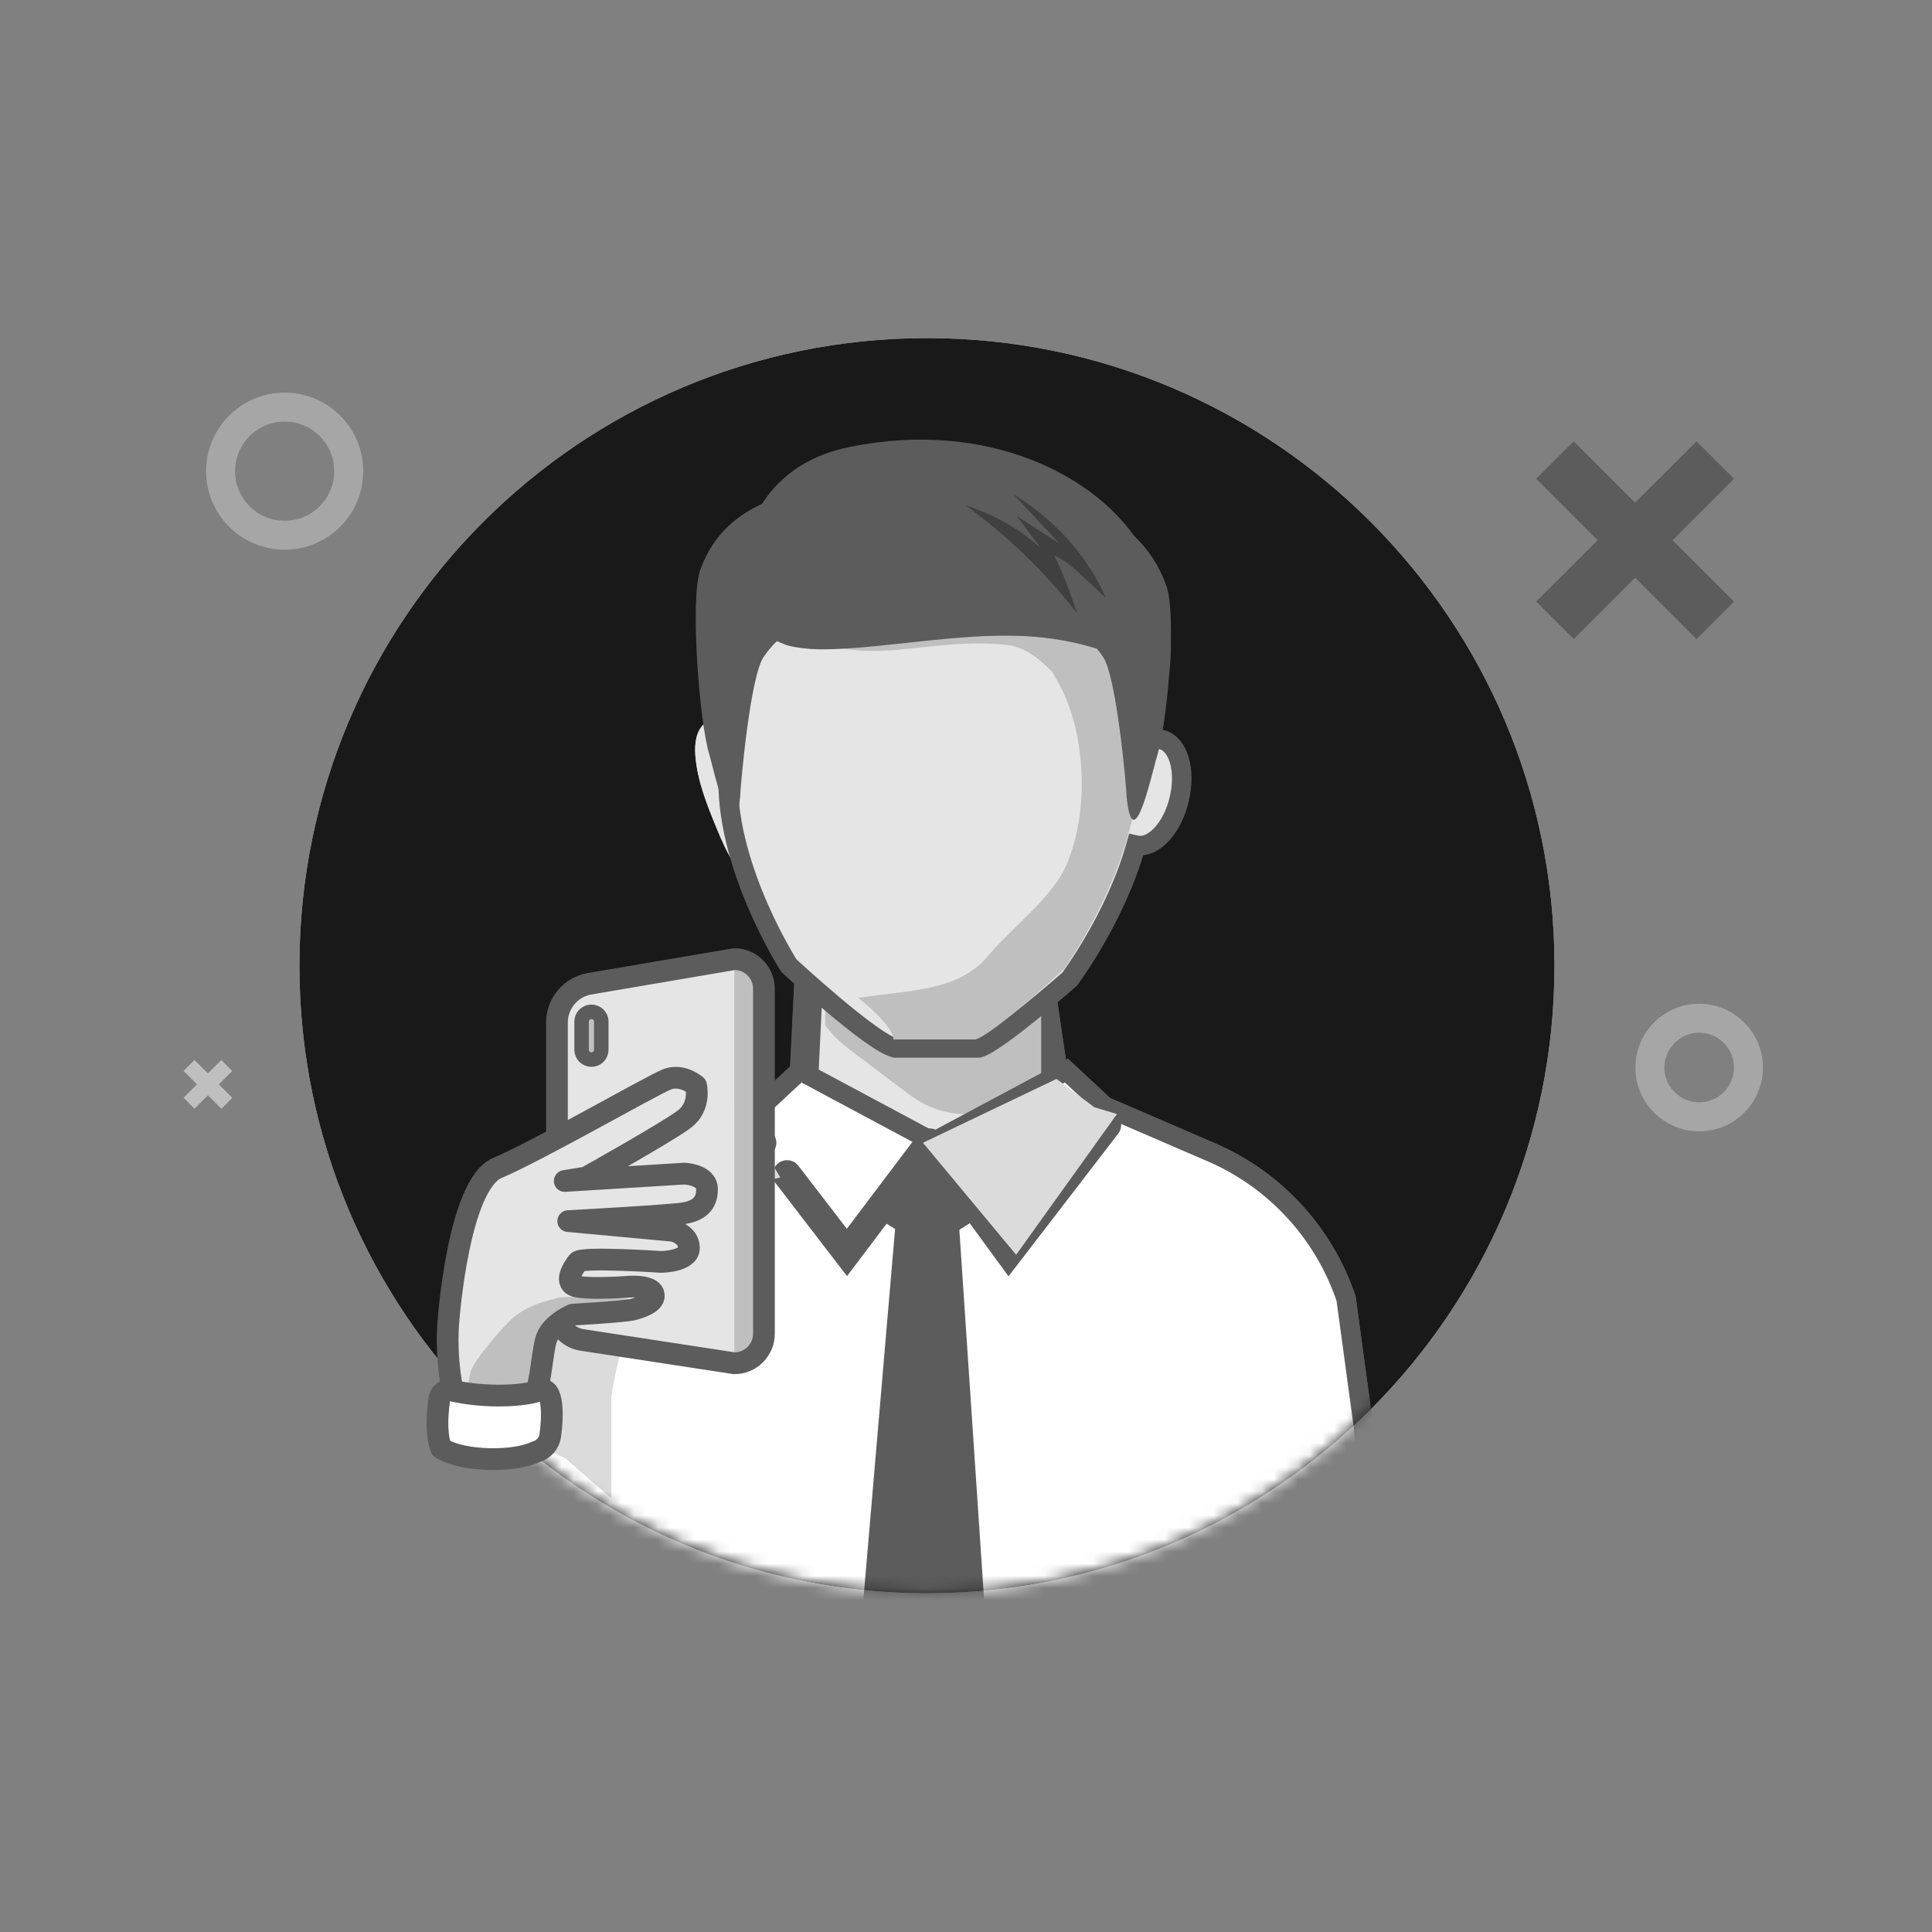 <svg width="160" height="160" viewBox="0 0 160 160" fill="none" xmlns="http://www.w3.org/2000/svg">
<rect x="0" y="0" width="160" height="160" fill="#808080" stroke="none"/>
<path fill-rule="evenodd" clip-rule="evenodd" d="M128.734 79.974C128.734 108.679 105.467 131.948 76.766 131.948C48.065 131.948 24.798 108.679 24.798 79.974C24.798 51.27 48.065 28 76.766 28C105.467 28 128.734 51.27 128.734 79.974Z" fill="white"/>
<path fill-rule="evenodd" clip-rule="evenodd" d="M128.734 79.974C128.734 108.679 105.467 131.948 76.766 131.948C48.065 131.948 24.798 108.679 24.798 79.974C24.798 51.27 48.065 28 76.766 28C105.467 28 128.734 51.27 128.734 79.974Z" fill="#191919"/>
<mask id="mask0_2089_36984" style="mask-type:alpha" maskUnits="userSpaceOnUse" x="24" y="28" width="105" height="104">
<path fill-rule="evenodd" clip-rule="evenodd" d="M128.734 79.974C128.734 108.679 105.467 131.948 76.766 131.948C48.065 131.948 24.798 108.679 24.798 79.974C24.798 51.27 48.065 28 76.766 28C105.467 28 128.734 51.27 128.734 79.974Z" fill="#191919"/>
</mask>
<g mask="url(#mask0_2089_36984)">
<path fill-rule="evenodd" clip-rule="evenodd" d="M66.236 96.256H88.331L84.451 69.988L67.444 71.607L66.236 96.256Z" fill="#BFBFBF" stroke="#5C5C5C" stroke-width="2.376"/>
<path fill-rule="evenodd" clip-rule="evenodd" d="M68.338 84.912C68.888 85.637 69.517 86.278 70.219 86.81L75.272 90.627C78.154 92.806 81.772 92.806 84.655 90.627L86.228 89.438V70.674H68.338V84.912Z" fill="#E5E5E5"/>
<path fill-rule="evenodd" clip-rule="evenodd" d="M63.331 73.727C61.286 73.003 60.209 70.688 59.348 68.591C58.554 66.658 57.75 64.682 57.587 62.581C57.513 61.635 57.624 60.563 58.31 59.954C58.844 59.481 59.617 59.411 60.291 59.592C60.966 59.774 61.567 60.173 62.156 60.567C65.824 63.023 65.149 69.547 63.331 73.727Z" fill="#BFBFBF"/>
<path fill-rule="evenodd" clip-rule="evenodd" d="M66.251 88.664L77.283 94.568L88.317 88.664L91.492 91.616L100.349 95.441C105.593 97.705 109.637 102.102 111.478 107.542L113.257 120.647L77.748 132.905L77.695 128.583L41.31 120.647L43.089 107.542C44.93 102.102 48.974 97.705 54.218 95.441L63.076 91.616L66.251 88.664Z" fill="white"/>
<path d="M77.283 94.569L76.902 95.282L77.283 95.486L77.665 95.282L77.283 94.569ZM66.251 88.665L66.632 87.952L66.123 87.68L65.7 88.073L66.251 88.665ZM88.316 88.665L88.867 88.073L88.444 87.68L87.935 87.952L88.316 88.665ZM91.491 91.617L90.941 92.209L91.043 92.303L91.171 92.359L91.491 91.617ZM100.349 95.442L100.669 94.699L100.349 95.442ZM111.478 107.543L112.278 107.434L112.268 107.357L112.243 107.284L111.478 107.543ZM113.257 120.648L113.521 121.412L114.148 121.195L114.058 120.539L113.257 120.648ZM77.747 132.906L76.939 132.915L76.953 134.035L78.011 133.67L77.747 132.906ZM77.695 128.584L78.503 128.574L78.495 127.931L77.867 127.794L77.695 128.584ZM41.31 120.648L40.509 120.539L40.408 121.279L41.137 121.438L41.31 120.648ZM43.089 107.543L42.324 107.284L42.299 107.357L42.289 107.434L43.089 107.543ZM54.218 95.442L53.898 94.699L54.218 95.442ZM63.076 91.617L63.396 92.359L63.524 92.303L63.626 92.209L63.076 91.617ZM77.665 93.857L66.632 87.952L65.869 89.377L76.902 95.282L77.665 93.857ZM77.665 95.282L88.698 89.377L87.935 87.952L76.902 93.857L77.665 95.282ZM87.766 89.256L90.941 92.209L92.042 91.025L88.867 88.073L87.766 89.256ZM91.171 92.359L100.029 96.183L100.669 94.699L91.811 90.875L91.171 92.359ZM100.029 96.183C105.061 98.356 108.944 102.577 110.712 107.802L112.243 107.284C110.33 101.629 106.125 97.055 100.669 94.699L100.029 96.183ZM110.677 107.652L112.457 120.757L114.058 120.539L112.278 107.434L110.677 107.652ZM112.994 119.884L77.484 132.142L78.011 133.67L113.521 121.412L112.994 119.884ZM78.555 132.896L78.503 128.574L76.887 128.593L76.939 132.915L78.555 132.896ZM41.137 121.438L77.523 129.373L77.867 127.794L41.482 119.858L41.137 121.438ZM42.289 107.434L40.509 120.539L42.11 120.757L43.89 107.652L42.289 107.434ZM53.898 94.699C48.442 97.055 44.237 101.629 42.324 107.284L43.855 107.802C45.623 102.577 49.506 98.356 54.538 96.183L53.898 94.699ZM62.756 90.875L53.898 94.699L54.538 96.183L63.396 92.359L62.756 90.875ZM65.7 88.073L62.525 91.025L63.626 92.209L66.801 89.256L65.7 88.073Z" fill="#5C5C5C"/>
<path fill-rule="evenodd" clip-rule="evenodd" d="M95.71 48.311C93.409 41.319 85.749 38.747 77.301 39.151C68.85 38.747 61.184 41.319 58.877 48.311C58.028 50.903 58.823 61.433 59.576 64.069C60 65.659 61.498 73.179 62.021 67.756C62.05 66.731 62.815 57.418 63.888 55.76C66.141 52.204 69.48 52.053 71.388 53.194C73.376 54.397 74.983 54.495 77.301 54.38C79.615 54.495 81.225 54.397 83.211 53.194C85.125 52.053 88.454 52.204 90.708 55.76C91.772 57.418 92.547 66.731 92.578 67.756C93.093 73.179 94.581 65.659 95.027 64.069C95.762 61.433 96.569 50.903 95.71 48.311Z" fill="#5C5C5C"/>
<path fill-rule="evenodd" clip-rule="evenodd" d="M94.336 45.009C90.878 39.46 81.87 34.683 70.374 37.014C63.895 38.308 62.508 43.079 62.29 43.202C57.038 46.209 59.84 53.522 63.704 54.242C64.62 54.414 65.281 55.011 65.88 55.218C67.409 55.723 69.018 55.632 70.593 55.506C75.756 55.055 81.615 53.505 86.764 54.508C89.858 55.088 93.396 56.601 95.697 59.793C95.841 59.986 97.024 49.329 94.336 45.009Z" fill="#5C5C5C"/>
<path d="M65.18 97.27L70.139 103.721L76.997 94.641" stroke="#5C5C5C" stroke-width="2.376" stroke-linecap="round"/>
<path d="M91.66 93.164L83.545 103.719L77.283 95.146" stroke="#5C5C5C" stroke-width="2.376" stroke-linecap="round"/>
<path fill-rule="evenodd" clip-rule="evenodd" d="M76.871 94.248L73.153 99.74C72.709 100.014 72.715 100.916 73.163 101.187L73.926 101.656L76.254 103.065C76.422 103.171 76.644 103.222 76.871 103.243C77.092 103.222 77.312 103.165 77.485 103.06L79.804 101.627L80.557 101.148C81.007 100.874 81.004 99.973 80.553 99.704L76.871 94.248Z" fill="#5C5C5C"/>
<path d="M61.23 92.264L63.106 94.642" stroke="#5C5C5C" stroke-width="2.376" stroke-linecap="round"/>
<g style="mix-blend-mode:multiply">
<path fill-rule="evenodd" clip-rule="evenodd" d="M92.502 92.261L84.153 103.915L76.436 94.639L87.496 89.35L90.626 91.696L92.502 92.261Z" fill="#BFBFBF"/>
</g>
<g style="mix-blend-mode:multiply">
<path fill-rule="evenodd" clip-rule="evenodd" d="M53.111 108.696C53.111 108.696 54.282 97.508 63.105 95.48L61.229 92.264L50.408 96.68L45.027 103.722L50.408 112.359L53.111 114.76V108.696Z" fill="#DBDBDB"/>
</g>
<g style="mix-blend-mode:multiply">
<path fill-rule="evenodd" clip-rule="evenodd" d="M80.893 120.962L78.327 99.699L83.546 103.719L91.66 93.164L101.52 96.632L110.113 103.915L112.769 120.242L80.893 120.962Z" fill="#BFBFBF"/>
</g>
<path fill-rule="evenodd" clip-rule="evenodd" d="M66.236 96.256H88.331L84.451 69.988L67.444 71.607L66.236 96.256Z" fill="#E5E5E5" stroke="#5C5C5C" stroke-width="2.376"/>
<path fill-rule="evenodd" clip-rule="evenodd" d="M68.338 84.912C68.888 85.637 69.517 86.278 70.219 86.81L75.272 90.627C78.154 92.806 81.772 92.806 84.655 90.627L86.228 89.438V70.674H68.338V84.912Z" fill="#BFBFBF"/>
<path fill-rule="evenodd" clip-rule="evenodd" d="M63.331 73.727C61.286 73.003 60.209 70.688 59.348 68.591C58.554 66.658 57.75 64.682 57.587 62.581C57.513 61.635 57.624 60.563 58.31 59.954C58.844 59.481 59.617 59.411 60.291 59.592C60.966 59.774 61.567 60.173 62.156 60.567C65.824 63.023 65.149 69.547 63.331 73.727Z" fill="#E5E5E5"/>
<path fill-rule="evenodd" clip-rule="evenodd" d="M66.251 88.664L77.283 94.568L88.317 88.664L91.492 91.616L100.349 95.441C105.593 97.705 109.637 102.102 111.478 107.542L113.257 120.647L78.325 142.997L78.327 143.103L78.241 143.051L78.159 143.103L78.157 143L41.31 120.647L43.089 107.542C44.93 102.102 48.974 97.705 54.218 95.441L63.076 91.616L66.251 88.664Z" fill="white"/>
<path d="M77.283 94.569L76.902 95.282L77.283 95.486L77.665 95.282L77.283 94.569ZM66.251 88.665L66.632 87.952L66.123 87.68L65.7 88.073L66.251 88.665ZM88.316 88.665L88.867 88.073L88.444 87.68L87.935 87.952L88.316 88.665ZM91.491 91.617L90.941 92.209L91.043 92.303L91.171 92.359L91.491 91.617ZM111.478 107.543L112.278 107.434L112.268 107.357L112.243 107.284L111.478 107.543ZM78.325 142.998L77.889 142.317L77.507 142.561L77.517 143.015L78.325 142.998ZM78.327 143.104L77.908 143.795L79.167 144.559L79.135 143.087L78.327 143.104ZM78.241 143.052L78.66 142.361L78.23 142.099L77.805 142.371L78.241 143.052ZM43.089 107.543L42.324 107.284L42.299 107.357L42.289 107.434L43.089 107.543ZM63.075 91.617L63.396 92.359L63.524 92.303L63.626 92.209L63.075 91.617ZM77.665 93.857L66.632 87.952L65.869 89.377L76.902 95.282L77.665 93.857ZM77.665 95.282L88.698 89.377L87.935 87.952L76.902 93.857L77.665 95.282ZM87.766 89.256L90.941 92.209L92.042 91.025L88.867 88.073L87.766 89.256ZM91.171 92.359L100.029 96.183L100.669 94.699L91.811 90.875L91.171 92.359ZM100.029 96.183C105.061 98.356 108.944 102.577 110.712 107.802L112.243 107.284C110.33 101.629 106.125 97.055 100.669 94.699L100.029 96.183ZM110.677 107.652L112.457 120.757L113.257 120.648L114.058 120.539L112.278 107.434L110.677 107.652ZM79.135 143.087L79.133 142.98L77.517 143.015L77.519 143.121L79.135 143.087ZM77.821 143.742L77.908 143.795L78.746 142.413L78.66 142.361L77.821 143.742ZM77.805 142.371L77.724 142.423L78.595 143.785L78.676 143.733L77.805 142.371ZM42.289 107.434L40.508 120.539L41.31 120.648L42.11 120.757L43.89 107.652L42.289 107.434ZM53.898 94.699C48.442 97.055 44.237 101.629 42.324 107.284L43.855 107.802C45.623 102.577 49.506 98.356 54.538 96.183L53.898 94.699ZM62.755 90.875L53.898 94.699L54.538 96.183L63.396 92.359L62.755 90.875ZM65.7 88.073L62.525 91.025L63.626 92.209L66.801 89.256L65.7 88.073Z" fill="#5C5C5C"/>
<path fill-rule="evenodd" clip-rule="evenodd" d="M77.584 40.909C61.36 40.909 60.309 53.401 60.3 64.587V64.633V64.73C60.3 72.154 65.335 79.972 65.335 79.972C65.335 79.972 72.177 86.323 74.116 86.783H81.05C82.543 86.416 88.586 81.089 88.586 81.089C88.586 81.089 92.398 76.016 94.084 69.995C94.089 69.996 94.094 69.997 94.1 69.998C95.497 70.306 97.101 68.596 97.662 66.178C98.237 63.765 97.573 61.568 96.177 61.245C95.745 61.152 95.291 61.254 94.855 61.511C94.715 51.232 93.231 40.909 77.584 40.909Z" fill="#E5E5E5"/>
<path d="M60.3 64.585L59.492 64.584L60.3 64.585ZM60.3 64.63L59.492 64.63V64.63H60.3ZM60.3 64.728L59.492 64.727V64.728H60.3ZM65.334 79.97L64.655 80.407L64.71 80.493L64.784 80.563L65.334 79.97ZM74.115 86.78L73.929 87.567L74.021 87.589H74.115V86.78ZM81.049 86.78V87.589H81.147L81.242 87.566L81.049 86.78ZM88.586 81.087L89.12 81.693L89.182 81.638L89.232 81.572L88.586 81.087ZM94.083 69.993L94.261 69.204L93.512 69.036L93.305 69.774L94.083 69.993ZM94.1 69.996L94.273 69.207L94.268 69.206L94.1 69.996ZM97.662 66.176L96.876 65.989L96.875 65.993L97.662 66.176ZM96.177 61.243L96.359 60.456L96.353 60.454L96.348 60.453L96.177 61.243ZM94.855 61.509L94.047 61.521L94.066 62.914L95.266 62.205L94.855 61.509ZM61.108 64.585C61.112 58.974 61.389 53.243 63.581 48.916C64.665 46.778 66.214 44.994 68.438 43.737C70.668 42.476 73.63 41.715 77.584 41.715V40.099C73.425 40.099 70.172 40.899 67.642 42.33C65.105 43.765 63.348 45.803 62.14 48.185C59.749 52.902 59.496 59.009 59.492 64.584L61.108 64.585ZM61.108 64.631V64.585L59.492 64.584V64.63L61.108 64.631ZM61.108 64.728V64.63H59.492V64.727L61.108 64.728ZM65.334 79.97C66.013 79.532 66.013 79.533 66.013 79.533V79.532C66.013 79.532 66.012 79.531 66.011 79.529C66.01 79.526 66.006 79.522 66.002 79.514C65.993 79.501 65.98 79.481 65.963 79.452C65.929 79.397 65.876 79.312 65.81 79.203C65.677 78.982 65.484 78.655 65.254 78.24C64.792 77.408 64.174 76.222 63.557 74.809C62.317 71.968 61.108 68.277 61.108 64.728H59.492C59.492 68.603 60.8 72.533 62.076 75.457C62.718 76.926 63.359 78.159 63.841 79.025C64.082 79.459 64.283 79.801 64.425 80.037C64.497 80.155 64.553 80.246 64.592 80.308C64.612 80.34 64.627 80.364 64.637 80.38C64.643 80.388 64.646 80.395 64.65 80.4C64.651 80.402 64.652 80.404 64.653 80.405C64.653 80.406 64.654 80.406 64.654 80.407C64.654 80.407 64.655 80.407 64.655 80.407C64.655 80.407 64.655 80.407 65.334 79.97ZM74.302 85.994C74.181 85.966 73.946 85.867 73.589 85.658C73.247 85.459 72.844 85.189 72.398 84.867C71.508 84.225 70.489 83.402 69.518 82.585C68.551 81.77 67.641 80.967 66.973 80.368C66.639 80.068 66.367 79.821 66.177 79.648C66.083 79.561 66.009 79.493 65.959 79.448C65.934 79.424 65.915 79.407 65.903 79.395C65.897 79.389 65.892 79.385 65.888 79.382C65.887 79.38 65.886 79.379 65.885 79.379C65.885 79.378 65.884 79.378 65.884 79.378C65.884 79.378 65.884 79.378 65.334 79.97C64.784 80.563 64.785 80.563 64.785 80.563C64.785 80.563 64.785 80.563 64.785 80.563C64.785 80.563 64.785 80.564 64.786 80.564C64.787 80.565 64.788 80.566 64.79 80.567C64.793 80.571 64.798 80.576 64.805 80.582C64.818 80.594 64.838 80.612 64.864 80.636C64.915 80.683 64.99 80.752 65.087 80.84C65.279 81.016 65.556 81.268 65.894 81.571C66.57 82.177 67.492 82.992 68.477 83.821C69.46 84.649 70.515 85.501 71.453 86.178C71.921 86.516 72.371 86.818 72.774 87.054C73.162 87.281 73.566 87.481 73.929 87.567L74.302 85.994ZM81.049 85.972H74.115V87.589H81.049V85.972ZM88.586 81.087C88.052 80.48 88.052 80.48 88.052 80.48C88.051 80.48 88.051 80.48 88.051 80.48C88.051 80.48 88.051 80.481 88.05 80.481C88.05 80.481 88.049 80.483 88.047 80.484C88.044 80.486 88.04 80.49 88.035 80.495C88.024 80.505 88.007 80.52 87.985 80.539C87.941 80.577 87.876 80.634 87.792 80.707C87.626 80.852 87.385 81.06 87.093 81.311C86.506 81.813 85.71 82.486 84.868 83.169C84.025 83.853 83.145 84.541 82.389 85.077C82.011 85.346 81.673 85.57 81.393 85.734C81.094 85.909 80.922 85.98 80.857 85.996L81.242 87.566C81.55 87.49 81.894 87.314 82.211 87.128C82.547 86.931 82.927 86.678 83.324 86.396C84.122 85.83 85.033 85.117 85.887 84.424C86.743 83.729 87.55 83.046 88.144 82.539C88.441 82.284 88.684 82.073 88.854 81.926C88.939 81.852 89.005 81.794 89.05 81.754C89.073 81.734 89.09 81.719 89.102 81.709C89.108 81.704 89.112 81.7 89.115 81.697C89.117 81.696 89.118 81.695 89.119 81.694C89.119 81.694 89.119 81.694 89.12 81.693C89.12 81.693 89.12 81.693 88.586 81.087ZM93.305 69.774C92.486 72.697 91.147 75.406 90.002 77.394C89.431 78.386 88.912 79.192 88.537 79.748C88.35 80.026 88.198 80.242 88.095 80.387C88.043 80.46 88.004 80.514 87.977 80.55C87.964 80.568 87.954 80.582 87.948 80.59C87.945 80.594 87.942 80.597 87.941 80.599C87.941 80.6 87.94 80.601 87.939 80.601C87.939 80.601 87.939 80.601 88.586 81.087C89.232 81.572 89.232 81.572 89.232 81.572H89.233C89.233 81.571 89.233 81.57 89.233 81.57C89.234 81.569 89.235 81.568 89.236 81.567C89.239 81.563 89.242 81.559 89.246 81.554C89.254 81.543 89.266 81.526 89.281 81.506C89.311 81.465 89.354 81.404 89.41 81.327C89.522 81.171 89.681 80.942 89.878 80.651C90.27 80.068 90.81 79.23 91.402 78.201C92.585 76.147 93.994 73.309 94.861 70.21L93.305 69.774ZM93.906 70.781C93.915 70.783 93.923 70.784 93.931 70.787L94.268 69.206C94.266 69.205 94.263 69.204 94.261 69.204L93.906 70.781ZM93.926 70.785C95.022 71.027 96.045 70.451 96.785 69.659C97.542 68.849 98.142 67.682 98.45 66.359L96.875 65.993C96.621 67.087 96.138 67.984 95.604 68.556C95.051 69.147 94.573 69.273 94.273 69.207L93.926 70.785ZM98.448 66.363C98.762 65.044 98.749 63.744 98.432 62.692C98.121 61.661 97.456 60.709 96.359 60.456L95.995 62.031C96.294 62.1 96.658 62.407 96.884 63.159C97.105 63.889 97.136 64.894 96.876 65.989L98.448 66.363ZM96.348 60.453C95.669 60.306 95.009 60.48 94.444 60.814L95.266 62.205C95.573 62.023 95.819 61.993 96.006 62.033L96.348 60.453ZM77.584 41.715C85.208 41.715 89.183 44.211 91.343 47.772C93.561 51.429 93.977 56.371 94.047 61.521L95.663 61.498C95.593 56.367 95.196 51.008 92.725 46.934C90.196 42.763 85.606 40.099 77.584 40.099V41.715Z" fill="#5C5C5C"/>
<path fill-rule="evenodd" clip-rule="evenodd" d="M85.195 50.439C83.419 49.958 81.556 50.034 79.704 50.227C75.769 50.634 70.706 52.704 66.84 51.151C66.641 51.069 66.495 51.256 66.564 51.42C67.525 54.413 72.849 53.985 75.258 53.724C77.972 53.432 80.768 53.086 83.51 53.432C85.016 53.64 86.12 54.618 87.141 55.644C87.284 55.89 87.416 56.155 87.567 56.396C89.872 60.375 90.207 66.718 88.55 71.039C87.567 74.025 84.249 76.359 81.938 79.027C79.475 82.124 75.43 81.959 71.088 82.643C72.46 83.759 73.99 85.225 73.99 86.085H80.768C82.227 85.707 88.134 80.241 88.134 80.241C88.134 80.241 94.276 71.655 94.276 63.45C94.276 54.022 94.44 45.648 85.195 42.2C84.708 45.664 84.451 47.12 85.195 50.439Z" fill="#BFBFBF"/>
<path fill-rule="evenodd" clip-rule="evenodd" d="M78.565 40.055C77.525 40.004 76.453 39.993 75.35 40.028C67.289 39.84 60.237 40.901 58 47.174C57.109 49.685 57.943 59.889 58.732 62.442C58.793 62.654 58.876 62.975 58.974 63.356C59.588 65.75 60.82 70.547 61.293 66.016C61.324 65.022 62.125 55.998 63.249 54.392C63.592 53.892 63.958 53.462 64.34 53.095C64.408 53.124 64.475 53.153 64.541 53.182C64.811 53.299 65.06 53.407 65.3 53.47C66.905 53.87 68.593 53.797 70.245 53.697C71.812 53.594 73.442 53.417 75.096 53.238C79.155 52.798 83.368 52.342 87.204 52.906C88.385 53.074 89.627 53.339 90.846 53.73C91.017 53.936 91.184 54.156 91.346 54.392C92.461 55.998 93.273 65.022 93.305 66.016C93.761 70.459 94.947 65.933 95.585 63.499C95.701 63.054 95.799 62.68 95.871 62.442C96.237 61.227 96.621 58.575 96.825 55.86C96.919 55.09 96.995 54.028 96.969 52.863C97 50.992 96.898 49.357 96.586 48.488C94.291 42.037 86.906 39.907 78.565 40.055Z" fill="#5C5C5C"/>
<path fill-rule="evenodd" clip-rule="evenodd" d="M80.771 42.133C80.51 42.033 80.248 41.943 79.979 41.861C83.445 44.374 86.565 47.396 89.208 50.803C88.647 49.129 88.082 47.557 87.297 45.979C88.842 46.698 90.305 48.427 91.607 49.534C89.889 45.789 87.331 43.048 83.894 40.909C85.188 42.288 86.485 43.668 87.784 45.051C86.584 44.278 85.388 43.501 84.194 42.73C84.863 43.616 85.529 44.502 86.198 45.389C84.607 43.973 82.757 42.865 80.771 42.133Z" fill="#404040"/>
<path fill-rule="evenodd" clip-rule="evenodd" d="M74.361 99.04L71.5 132.496L81.5 132.5L79.261 99.04L76.777 95.5L74.361 99.04Z" fill="#5C5C5C"/>
<path d="M65.18 97.27L70.139 103.721L76.997 94.641" stroke="#5C5C5C" stroke-width="2.376" stroke-linecap="round"/>
<path d="M91.66 93.164L83.545 103.719L77.283 95.146" stroke="#5C5C5C" stroke-width="2.376" stroke-linecap="round"/>
<path fill-rule="evenodd" clip-rule="evenodd" d="M76.871 94.248L73.153 99.74C72.709 100.014 72.715 100.916 73.163 101.187L73.926 101.656L76.254 103.065C76.422 103.171 76.644 103.222 76.871 103.243C77.092 103.222 77.312 103.165 77.485 103.06L79.804 101.627L80.557 101.148C81.007 100.874 81.004 99.973 80.553 99.704L76.871 94.248Z" fill="#5C5C5C"/>
<path d="M61.23 92.264L63.106 94.642" stroke="#5C5C5C" stroke-width="2.376" stroke-linecap="round"/>
<g style="mix-blend-mode:multiply">
<path fill-rule="evenodd" clip-rule="evenodd" d="M92.502 92.261L88.153 98.332L84.153 103.915L76.436 94.639L87.496 89.35L90.626 91.696L92.502 92.261Z" fill="#DBDBDB"/>
</g>
<g style="mix-blend-mode:multiply">
<path fill-rule="evenodd" clip-rule="evenodd" d="M50.63 115.735C50.63 115.735 52.268 100.308 64.619 97.512L61.993 93.077C61.993 93.077 58.873 89.885 50.63 97.512C42.386 105.14 41.31 118.238 41.31 118.238L46.846 120.786L50.63 124.098V115.735Z" fill="#DBDBDB"/>
</g>
</g>
<path d="M28.88 39.02C28.88 36.09 26.504 33.714 23.573 33.714C20.643 33.714 18.267 36.09 18.267 39.02C18.267 41.951 20.643 44.326 23.573 44.326C26.504 44.326 28.88 41.951 28.88 39.02Z" stroke="#A6A6A6" stroke-width="2.4"/>
<path d="M144.8 88.409C144.8 86.155 142.973 84.327 140.718 84.327C138.464 84.327 136.637 86.155 136.637 88.409C136.637 90.663 138.464 92.491 140.718 92.491C142.973 92.491 144.8 90.663 144.8 88.409Z" stroke="#A6A6A6" stroke-width="2.4"/>
<path d="M143.602 49.823L140.499 52.925L135.415 47.84L130.328 52.927L127.22 49.82L132.308 44.733L127.223 39.648L130.325 36.546L135.41 41.631L140.497 36.544L143.604 39.651L138.517 44.738L143.602 49.823Z" fill="#5C5C5C"/>
<path d="M19.238 90.921L18.337 91.822L17.222 90.707L16.109 91.819L15.203 90.913L16.315 89.801L15.2 88.685L16.102 87.784L17.217 88.899L18.329 87.787L19.235 88.693L18.123 89.805L19.238 90.921Z" fill="#BFBFBF"/>
<path fill-rule="evenodd" clip-rule="evenodd" d="M48.84 81.468C47.271 81.736 46.123 83.096 46.123 84.688V108.548C46.123 109.757 47.006 110.786 48.202 110.969L60.814 112.9V79.43L48.84 81.468ZM63.266 81.879C63.266 80.526 62.17 79.43 60.817 79.43V112.9H60.984C62.245 112.9 63.266 111.878 63.266 110.618V81.879Z" fill="#E5E5E5"/>
<path fill-rule="evenodd" clip-rule="evenodd" d="M60.817 79.43C62.298 79.43 63.498 80.63 63.498 82.11V110.219C63.498 111.7 62.298 112.9 60.817 112.9V79.43Z" fill="#BFBFBF"/>
<path fill-rule="evenodd" clip-rule="evenodd" d="M46.123 84.688C46.123 83.096 47.271 81.736 48.84 81.468L60.814 79.43C62.169 79.43 63.266 80.527 63.266 81.882V110.447C63.266 111.802 62.169 112.9 60.814 112.9L48.202 110.969C47.006 110.786 46.123 109.757 46.123 108.548V84.688Z" stroke="#5C5C5C" stroke-width="1.8"/>
<path fill-rule="evenodd" clip-rule="evenodd" d="M37.431 109.396C37.431 109.396 37.964 98.073 41.199 96.719C44.434 95.367 54.011 89.862 55.251 89.383C56.49 88.905 57.643 89.897 57.643 89.897C57.643 89.897 58.082 91.625 56.667 92.69C55.251 93.755 48.551 97.509 48.551 97.509L46.773 97.804L56.667 97.194C56.667 97.194 58.553 97.256 58.553 98.487C58.553 99.718 57.84 100.264 56.667 100.469C55.493 100.674 47.057 101.127 47.057 101.127L55.744 101.929C55.744 101.929 57.052 102.21 57.052 103.351C57.052 104.492 54.745 104.505 54.745 104.505C54.745 104.505 48.184 104.071 47.848 104.505C47.512 104.938 46.551 106.332 47.848 106.56C49.145 106.787 52.066 106.56 52.066 106.56C52.066 106.56 53.899 106.409 54.12 107.143C54.341 107.875 53.087 108.258 52.456 108.442C51.823 108.627 47.435 108.871 47.435 108.871C47.435 108.871 45.546 109.646 45.198 111.028C44.85 112.41 44.695 115.562 44.011 115.97C43.327 116.377 38.004 117.945 37.431 114.892C36.857 111.838 37.431 109.396 37.431 109.396Z" fill="#E5E5E5"/>
<path fill-rule="evenodd" clip-rule="evenodd" d="M38.692 116.394C38.692 116.394 41.539 117.085 44.255 115.891C45.147 112.902 45.344 110.397 45.344 110.397C45.344 110.397 46.047 109.11 46.777 109.11C47.508 109.11 48.738 108.726 48.738 108.726H50.508H51.874C51.874 108.726 53.796 108.299 53.469 108.034C53.142 107.77 52.351 107.497 50.896 107.497C49.441 107.497 46.617 107.299 46.124 107.497C45.63 107.695 43.616 107.963 42.192 109.411C40.769 110.859 39.391 112.628 39.042 113.428C38.692 114.228 38.692 116.394 38.692 116.394Z" fill="#BFBFBF"/>
<path fill-rule="evenodd" clip-rule="evenodd" d="M37.144 109.329C37.144 109.329 37.964 98.073 41.199 96.719C44.434 95.367 54.011 89.862 55.251 89.383C56.49 88.905 57.643 89.897 57.643 89.897C57.643 89.897 58.082 91.625 56.666 92.69C55.251 93.755 48.55 97.509 48.55 97.509L46.772 97.804L56.666 97.194C56.666 97.194 58.552 97.256 58.552 98.487C58.552 99.718 57.84 100.264 56.666 100.469C55.493 100.674 47.057 101.127 47.057 101.127L55.744 101.929C55.744 101.929 57.052 102.21 57.052 103.351C57.052 104.492 54.744 104.505 54.744 104.505C54.744 104.505 48.184 104.071 47.848 104.505C47.512 104.938 46.551 106.332 47.848 106.56C49.145 106.787 52.066 106.56 52.066 106.56C52.066 106.56 53.898 106.409 54.12 107.143C54.341 107.875 53.087 108.258 52.455 108.442C51.823 108.627 47.435 108.871 47.435 108.871C47.435 108.871 45.545 109.646 45.197 111.028C44.85 112.41 44.695 115.562 44.011 115.97C43.327 116.377 38.003 117.945 37.43 114.892C36.857 111.838 37.144 109.329 37.144 109.329Z" stroke="#5C5C5C" stroke-width="1.8" stroke-linejoin="round"/>
<path d="M48.164 84.609C48.164 84.189 48.483 83.837 48.902 83.797C49.382 83.751 49.797 84.128 49.797 84.609V86.934C49.797 87.385 49.432 87.751 48.98 87.751C48.53 87.751 48.164 87.385 48.164 86.934V84.609Z" fill="#BFBFBF" stroke="#5C5C5C" stroke-width="1.2"/>
<path fill-rule="evenodd" clip-rule="evenodd" d="M37.379 115.15C40.257 115.817 43.484 115.608 44.684 115.15C45.884 114.693 45.779 117.457 45.569 118.894C45.475 119.537 45.011 120.062 44.384 120.234C42.616 121.096 38.36 121.069 36.532 119.941C36.181 118.994 36.133 117.624 36.386 115.831C36.449 115.385 36.862 115.074 37.308 115.137" fill="white"/>
<path d="M37.379 115.15C40.257 115.817 43.484 115.608 44.684 115.15C45.884 114.693 45.779 117.457 45.569 118.894C45.475 119.537 45.011 120.062 44.384 120.234C42.616 121.096 38.36 121.069 36.532 119.941C36.181 118.994 36.133 117.624 36.386 115.831C36.449 115.385 36.862 115.074 37.308 115.137" stroke="#5C5C5C" stroke-width="1.8" stroke-linecap="round" stroke-linejoin="round"/>
</svg>
